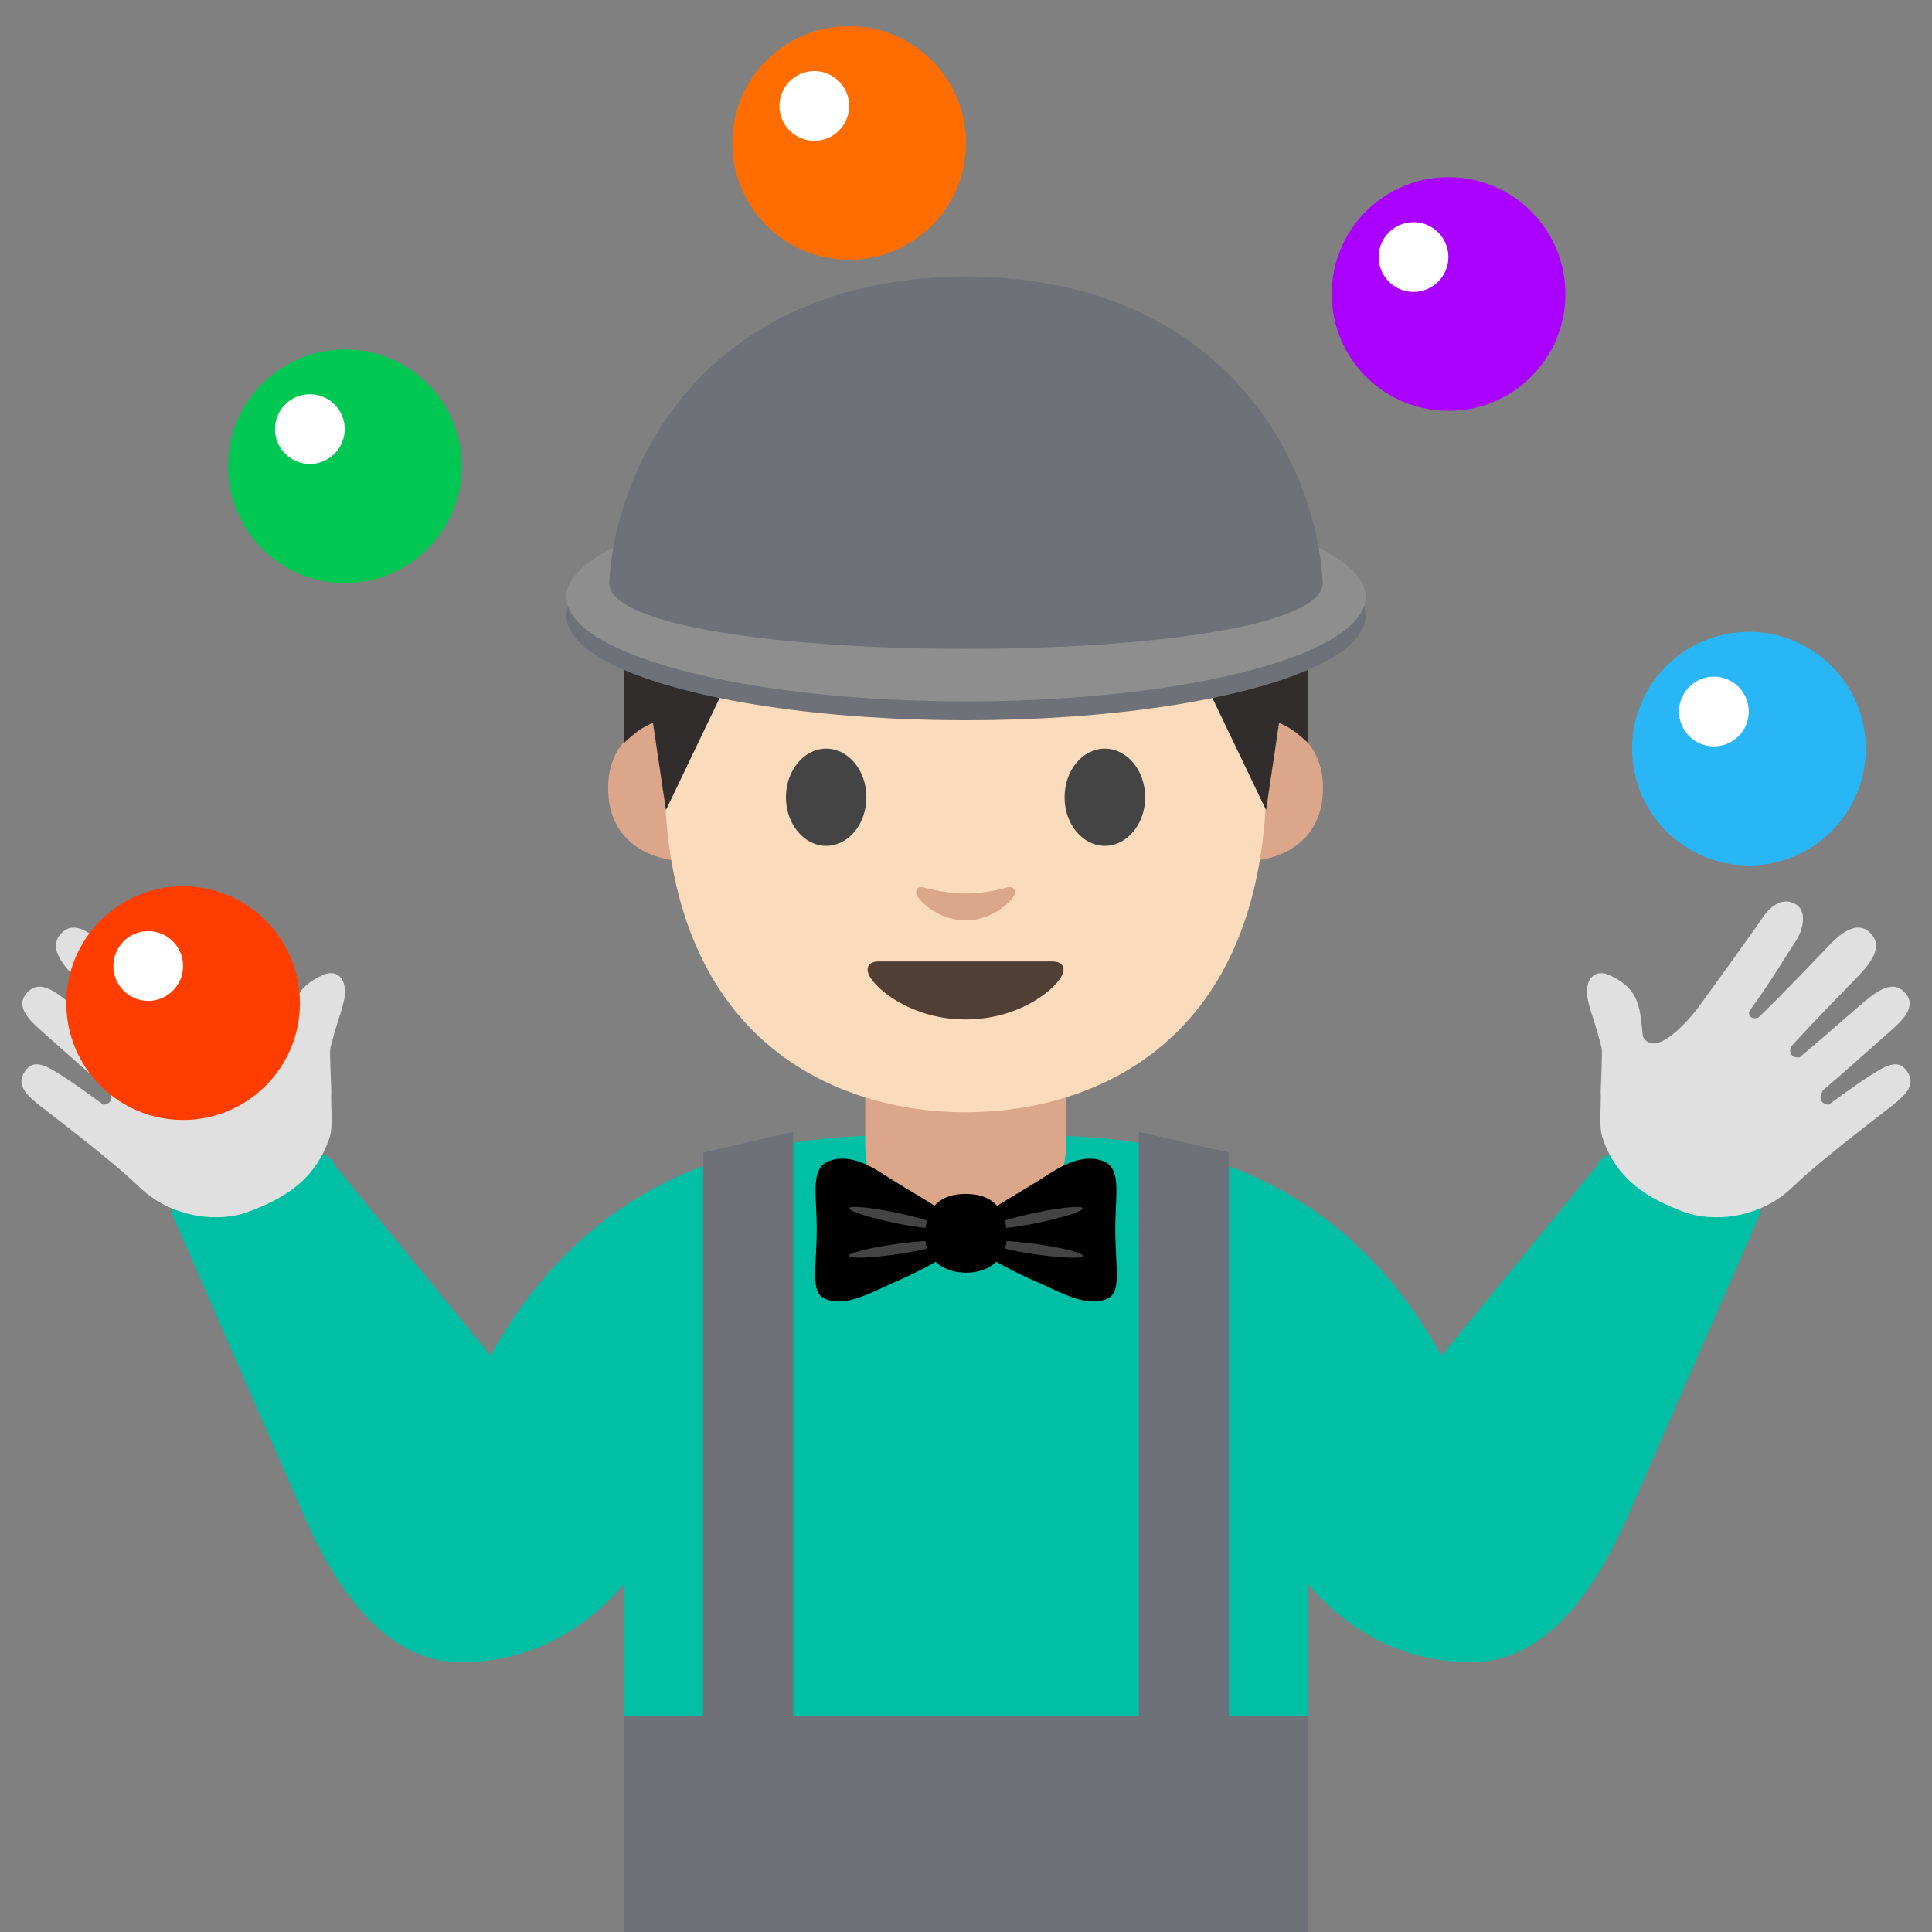 <svg xmlns="http://www.w3.org/2000/svg" xmlns:xlink="http://www.w3.org/1999/xlink" viewBox="0 0 128 128"><rect x="0" y="0" width="128" height="128" fill="#808080" stroke="none"/><path fill="#00bfa5" d="M59.57 75.21c-8.25 0-19.82 1.55-27.07 14.6L22.2 77.23c-.2-.55-.8-.85-1.36-.67l-8.69 2.61c-.54.17-.86.72-.75 1.27 0 0 8.96 20.47 8.97 20.5 1.79 3.92 4.99 9.19 10.15 9.19 5.77 0 9.29-3.38 10.83-5.19V128H64V74.97c-4.43.08-2.58.24-4.43.24z"/><path fill="#e0e0e0" d="M21.46 64.57c-.88.36-1.6.95-1.89 1.73-.22.58-.25.79-.42 2.39-.85 1.45-3-1.08-3.65-1.92-.04-.05-3.68-5.08-4.27-5.96-.69-1.03-1.54-1.34-2.25-.87-.76.51-.36 1.79-.01 2.32.54.81 1.72 2.8 3.06 4.63 0 0 .12.19.1.25-.09.48-.62.28-.62.28-1.24-1.17-4.09-4.15-4.74-4.83-1.12-1.18-2.01-1.41-2.63-.83-.82.76-.41 1.7.69 2.85.66.69 2.7 2.75 4.53 4.75.2.82-.59.69-.59.69-1.99-1.66-4.01-3.49-4.65-3.98-1.03-.8-1.76-.93-2.33-.3-.6.66-.33 1.4.8 2.39.81.71 3.31 2.96 4.63 4.07.53.9-.37.96-.37.96-2.04-1.49-2.51-1.78-3.06-2.12-1.15-.73-1.72-.75-2.18-.03-.5.81.04 1.43.99 2.18.64.5 5 3.82 6.53 5.33 2.35 2.32 5.56 2.39 7.26 1.76 2.39-.88 4.51-2.1 5.46-4.99.23-.7.05-2.24.1-2.97.01-.12-.13-2.66-.06-2.93.18-.7.37-1.39.54-1.88.18-.53.33-1.09.38-1.35.24-1.43-.54-1.95-1.35-1.62z"/><path fill="#00bfa5" d="M64 74.97V128h22.65v-23.06c1.54 1.81 5.06 5.19 10.83 5.19 5.16 0 8.36-5.27 10.15-9.19.01-.03 8.97-20.5 8.97-20.5.11-.55-.21-1.1-.75-1.27l-8.69-2.61c-.56-.18-1.16.12-1.36.67L95.5 89.82c-7.25-13.05-18.82-14.6-27.07-14.6-1.85-.01 0-.17-4.43-.25z"/><path fill="#e0e0e0" d="M106.54 64.57c.88.36 1.6.95 1.89 1.73.22.58.25.79.42 2.39.85 1.45 3-1.08 3.65-1.92.04-.05 3.68-5.08 4.27-5.96.69-1.03 1.54-1.34 2.25-.87.76.51.36 1.79.01 2.32-.54.81-1.72 2.8-3.06 4.63 0 0-.12.19-.1.25.09.48.62.28.62.28 1.24-1.17 4.09-4.15 4.74-4.83 1.12-1.18 2.01-1.41 2.63-.83.82.76.41 1.7-.69 2.85-.66.69-2.7 2.75-4.53 4.75-.2.82.59.69.59.69 1.99-1.66 4.01-3.49 4.65-3.98 1.03-.8 1.76-.93 2.33-.3.6.66.33 1.4-.8 2.39-.81.71-3.31 2.96-4.63 4.07-.53.9.37.96.37.96 2.04-1.49 2.51-1.78 3.06-2.12 1.15-.73 1.72-.75 2.18-.03.5.81-.04 1.43-.99 2.18-.64.5-5 3.82-6.53 5.33-2.35 2.32-5.56 2.39-7.26 1.76-2.39-.88-4.51-2.1-5.46-4.99-.23-.7-.05-2.24-.1-2.97-.01-.12.13-2.66.06-2.93-.18-.7-.37-1.39-.54-1.88-.18-.53-.33-1.09-.38-1.35-.24-1.43.54-1.95 1.35-1.62z"/><path fill="#dba689" d="M63.97 82.53c-3.67 0-6.65-2.98-6.65-6.65v-5.69h13.3v5.69c0 3.67-2.98 6.65-6.65 6.65zM83.98 47.62s3.67.64 3.67 4.59c0 3.49-2.68 4.86-5.35 4.86v-9.45h1.68zm-40.02 0s-3.67.64-3.67 4.59c0 3.49 2.68 4.86 5.35 4.86v-9.45h-1.68z"/><path fill="#fadcbc" d="M63.97 21.74c-15.81 0-19.95 12.26-19.95 29.48 0 17.86 11.48 22.47 19.95 22.47 8.35 0 19.95-4.48 19.95-22.47 0-17.22-4.14-29.48-19.95-29.48z"/><path fill="#444" d="M57.4 52.82c0 1.78-1.19 3.22-2.66 3.22-1.47 0-2.67-1.44-2.67-3.22 0-1.78 1.2-3.22 2.67-3.22s2.66 1.44 2.66 3.22m13.13 0c0 1.78 1.19 3.22 2.67 3.22 1.47 0 2.67-1.44 2.67-3.22 0-1.78-1.2-3.22-2.67-3.22-1.48 0-2.67 1.44-2.67 3.22"/><path fill="#513f35" d="M69.74 63.7H58.2c-.66 0-.95.45-.51 1.11.61.93 2.89 2.73 6.28 2.73s5.67-1.79 6.28-2.73c.44-.67.15-1.11-.51-1.11z"/><path fill="#dba689" d="M66.76 58.79c-.98.28-2 .41-2.79.41s-1.81-.14-2.79-.41c-.42-.12-.59.28-.43.54.31.55 1.57 1.65 3.22 1.65 1.66 0 2.91-1.11 3.22-1.65.15-.26-.01-.66-.43-.54z"/><path fill="#312d2d" d="M64.44 19.49s-.31-.01-.44-.01-.44.01-.44.01c-17.06.33-22.21 10.6-22.21 17.72 0 6.92.01 12 .01 12s.27-.28.77-.67c.53-.42 1.13-.65 1.13-.65l.86 5.78 5.69-11.88c.03-.07.11-.12.19-.11l3.37.37c3.39.38 6.79.56 10.19.57v.01h.88v-.01c3.4-.01 6.81-.19 10.19-.57l3.37-.37c.08-.01.16.03.19.11l5.69 11.88.86-5.78s.59.23 1.13.65c.5.39.77.67.77.67s.01-5.08.01-12c0-7.12-5.14-17.39-22.21-17.72z"/><ellipse cx="64" cy="40.8" fill="#6e7177" rx="26.48" ry="6.92"/><ellipse cx="64" cy="39.55" fill="#8e8e8e" rx="26.48" ry="6.92"/><defs><path id="a" d="M87.64 38.61c-.39-7.45-6.01-19.97-23.18-20.29 0 0-.32-.01-.46-.01s-.46.01-.46.01c-17.17.32-22.79 12.84-23.18 20.29 0 5.84 47.28 5.84 47.28 0z"/></defs><use fill="#6e7177" overflow="visible" xlink:href="#a"/><path fill="#6e7177" d="M41.35 113.68h45.3V128h-45.3z"/><path fill="#6e7177" d="M52.55 122.14h-5.97V76.36l5.97-1.37zm28.87 0h-5.97V74.99l5.97 1.37z"/><path d="M65.48 80.28c1.23-.84 2.39-1.46 3.56-2.21.94-.6 2.53-1.72 4.03-1.15 1.27.48.82 2.21.82 4.48 0 2.66.45 4.21-.55 4.65-1.36.6-3.13-.46-4.62-1.11-.85-.37-3.27-1.47-3.68-2.11-.42-.64-.4-2.14.44-2.55z"/><path fill="#444" d="M71.74 80.05c.03.19-1.32.62-3 .97s-3.07.48-3.1.29c-.03-.19 1.32-.62 3-.97s3.07-.48 3.1-.29zm.02 3.16c-.02.19-1.41.14-3.11-.1-1.7-.24-3.06-.59-3.04-.78.02-.19 1.41-.14 3.11.1 1.7.24 3.06.59 3.04.78z"/><path d="M62.52 80.28c-1.23-.84-2.39-1.46-3.56-2.21-.94-.6-2.53-1.72-4.03-1.15-1.27.48-.82 2.21-.82 4.48 0 2.66-.45 4.21.55 4.65 1.36.6 3.13-.46 4.62-1.11.85-.37 3.27-1.47 3.68-2.11.42-.64.4-2.14-.44-2.55z"/><path fill="#444" d="M56.26 80.05c-.03.19 1.32.62 3 .97s3.07.48 3.1.29-1.32-.62-3-.97-3.07-.48-3.1-.29zm-.02 3.16c.02.19 1.41.14 3.11-.1 1.7-.24 3.06-.59 3.04-.78-.02-.19-1.41-.14-3.11.1-1.7.24-3.06.59-3.04.78z"/><path d="M66.71 81.89c0 1.54-1.21 2.43-2.71 2.43s-2.71-.89-2.71-2.43.68-2.79 2.71-2.79c1.95 0 2.71 1.25 2.71 2.79z"/><g><circle cx="12.13" cy="66.46" r="7.74" fill="#ff3d00"/><circle cx="9.82" cy="64" r="2.31" fill="#fff"/></g><g><circle cx="22.85" cy="30.89" r="7.74" fill="#00c853"/><circle cx="20.53" cy="28.43" r="2.31" fill="#fff"/></g><g><circle cx="56.26" cy="9.47" r="7.74" fill="#ff6d00"/><circle cx="53.95" cy="7.02" r="2.31" fill="#fff"/></g><g><circle cx="95.97" cy="19.48" r="7.74" fill="#a0f"/><circle cx="93.65" cy="17.03" r="2.31" fill="#fff"/></g><g><circle cx="115.87" cy="49.6" r="7.74" fill="#29b6f6"/><circle cx="113.55" cy="47.14" r="2.31" fill="#fff"/></g></svg>